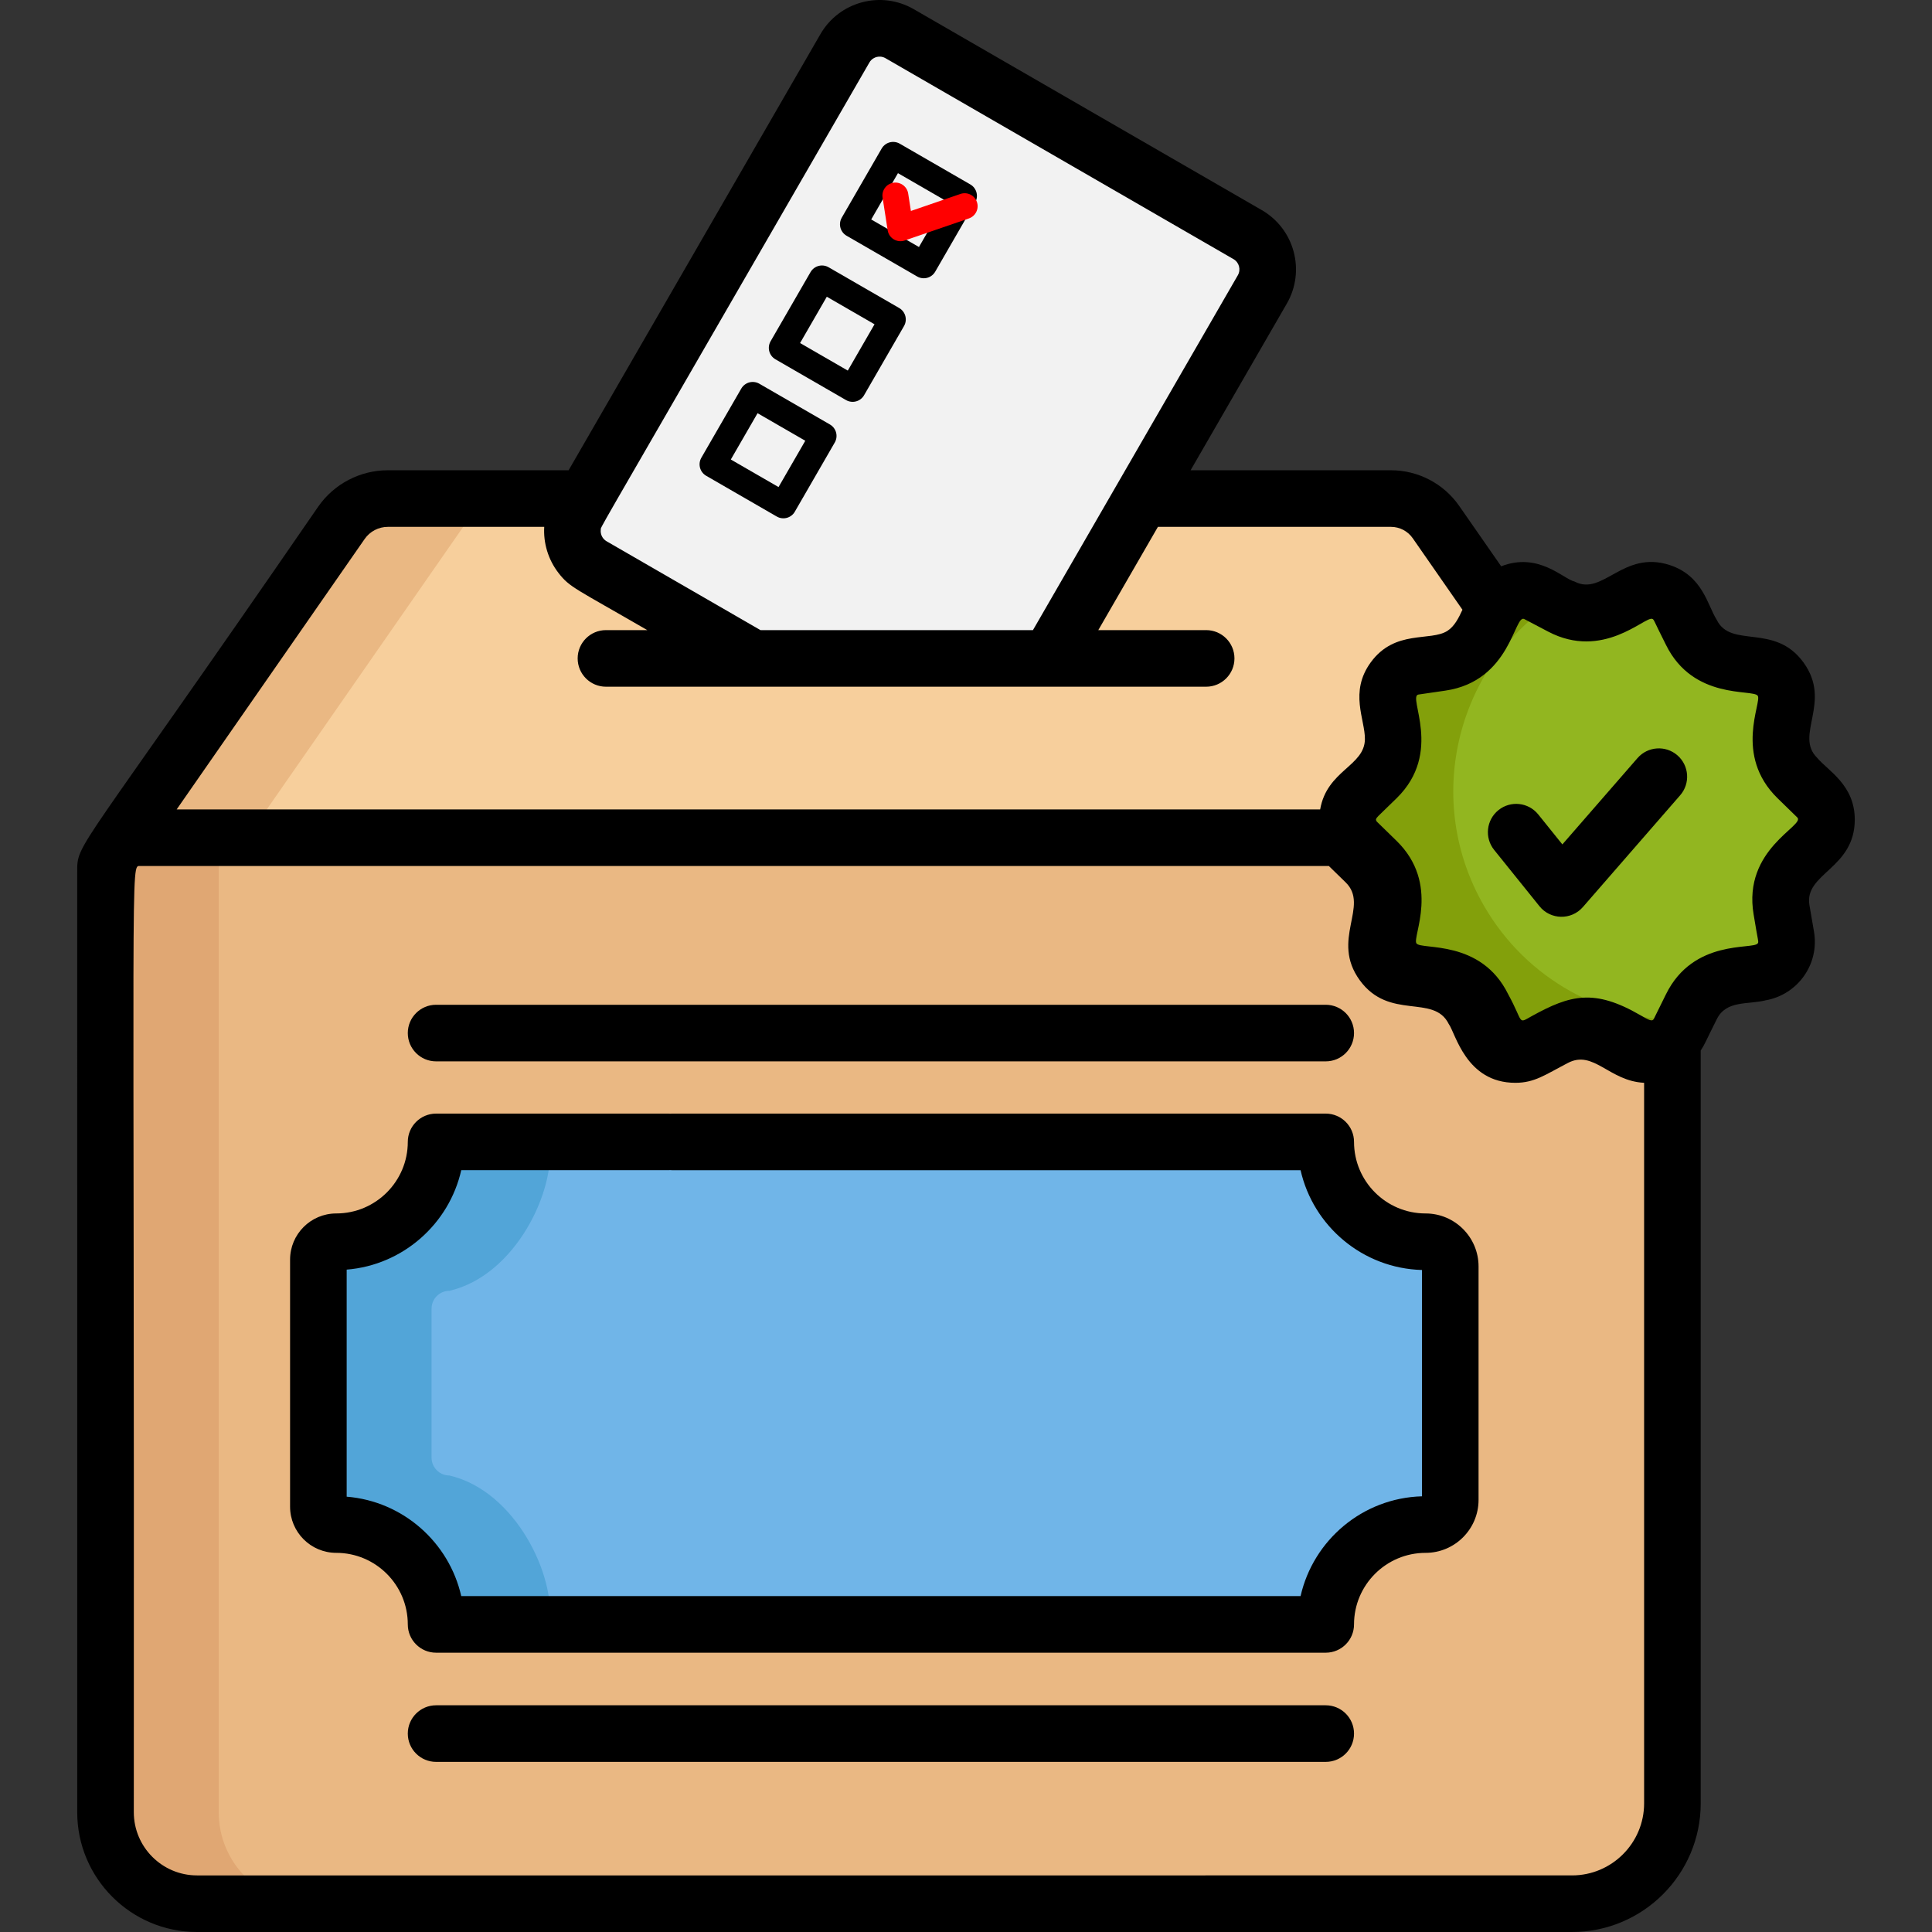 <?xml version="1.0" encoding="UTF-8" standalone="no"?>
<svg
   xmlns:dc="http://purl.org/dc/elements/1.1/"
   xmlns:cc="http://creativecommons.org/ns#"
   xmlns:rdf="http://www.w3.org/1999/02/22-rdf-syntax-ns#"
   xmlns:svg="http://www.w3.org/2000/svg"
   xmlns="http://www.w3.org/2000/svg"
   xmlns:sodipodi="http://sodipodi.sourceforge.net/DTD/sodipodi-0.dtd"
   xmlns:inkscape="http://www.inkscape.org/namespaces/inkscape"
   inkscape:version="1.0 (4035a4fb49, 2020-05-01)"
   sodipodi:docname="election_vote.svg"
   xml:space="preserve"
   style="enable-background:new 0 0 512.001 512.001;"
   viewBox="0 0 512.001 512.001"
   y="0px"
   x="0px"
   id="Capa_1"
   version="1.1"><rect x="0" y="0" width="512.001" height="512.001" fill="#333333" stroke="none"/><defs
   id="defs75" /><sodipodi:namedview
   inkscape:current-layer="Capa_1"
   inkscape:window-maximized="1"
   inkscape:window-y="-8"
   inkscape:window-x="-8"
   inkscape:cy="157.49965"
   inkscape:cx="218.71775"
   inkscape:zoom="1.1987647"
   showgrid="false"
   id="namedview73"
   inkscape:window-height="1017"
   inkscape:window-width="1920"
   inkscape:pageshadow="2"
   inkscape:pageopacity="0"
   guidetolerance="10"
   gridtolerance="10"
   objecttolerance="10"
   borderopacity="1"
   bordercolor="#666666"
   pagecolor="#ffffff" />
<path
   id="path2"
   d="M396.168,161.083c0.024-0.05,0.054-0.094,0.08-0.143l-15.696-22.579  c-2.715-3.907-7.171-6.235-11.928-6.235c-27.194,0-239.872,0-265.846,0c-4.902,0-9.496,2.401-12.293,6.427L30.46,224.9h0.009  c1.676-1.779,4.046-2.896,6.683-2.896c13.729,0,391.594,0,398.513,0L396.168,161.083z"
   style="fill:#F7CF9C;" />
<g
   id="g8">
	<path
   id="path4"
   d="M123.497,138.552c2.799-4.026,7.391-6.426,12.293-6.426h-33.014c-4.902,0-9.496,2.401-12.293,6.426   l-60.024,86.347h0.009c1.676-1.779,4.046-2.896,6.683-2.896h28.334L123.497,138.552z"
   style="fill:#EAB883;" />
	<path
   id="path6"
   d="M434.018,221.004c-97.184,0-309.062,0-318.296,0h-78.57c-5.074,0-9.189,4.114-9.189,9.189   c0,1.868,0,247.58,0,250.057c0,13.394,10.858,24.252,24.252,24.252h2.348c15.785,0,348.65,0,364.392,0   c13.394,0,24.252-10.858,24.252-24.252c0-10.065,0-234.243,0-250.057C443.206,225.118,439.092,221.004,434.018,221.004z"
   style="fill:#EAB883;" />
</g>
<path
   id="path10"
   d="M57.959,480.25c0-10.065,0-234.243,0-250.057c0-5.075,4.114-9.189,9.189-9.189H37.151  c-5.074,0-9.189,4.114-9.189,9.189c0,1.868,0,247.58,0,250.057c0,13.394,10.858,24.252,24.252,24.252h2.348h27.649  C68.816,504.501,57.959,493.644,57.959,480.25z"
   style="fill:#E0A773;" />
<path
   id="path12"
   d="M199.528,174.488l-42.524-24.551c-5.082-2.935-6.823-9.432-3.89-14.514L223.9,12.819  c2.935-5.082,9.433-6.823,14.514-3.89l92.231,53.249c5.081,2.934,6.823,9.432,3.889,14.514l-56.462,97.794h-78.544V174.488z"
   style="fill:#f2f2f2" />

<path
   id="path16"
   d="M377.793,329.077L377.793,329.077c-14.613,0-26.46-11.846-26.46-26.46l0,0H115.569l0,0  c0,14.613-11.847,26.46-26.46,26.46l0,0c-2.616,0-4.736,2.121-4.736,4.736v65.475c0,4.49,5.119,4.908,4.736,4.736  c14.613,0,26.46,11.846,26.46,26.46c14.278,0,222.34,0,235.763,0l0,0c0-14.613,11.847-26.46,26.46-26.46l0,0  c3.614,0,6.543-2.93,6.543-6.543V335.62C384.336,332.007,381.406,329.077,377.793,329.077z"
   style="fill:#70B5E8;" />
<path
   id="path18"
   d="M119.106,391.026L119.106,391.026c-2.616,0-4.736-2.121-4.736-4.736v-39.478  c0-2.616,2.121-4.736,4.736-4.736l0,0c17.596-4.082,28.344-26.83,26.46-39.458h-29.996c0,14.613-11.847,26.46-26.46,26.46l0,0  c-2.616,0-4.736,2.121-4.736,4.736v65.475c0,2.616,2.121,4.736,4.736,4.736l0,0c14.613,0,26.46,11.846,26.46,26.46h29.996  C147.45,417.857,136.702,395.11,119.106,391.026z"
   style="fill:#52A5D8;" />
<path
   id="path20"
   d="M481.536,211.268l-5.194-5.064c-7.525-7.333-3.105-16.278-3.006-19.973  c0.786-4.582-2.349-8.919-6.968-9.591c-3.525-1.04-13.505,0.333-18.131-9.04l-3.217-6.517c-2.062-4.177-7.151-5.831-11.275-3.664  c-3.463,1.23-10.711,8.198-19.962,3.334l-6.341-3.334c-4.066-2.137-9.188-0.565-11.274,3.664  c-2.101,3.069-3.879,13.018-14.236,14.523l-7.11,1.033c-4.611,0.67-7.756,4.999-6.968,9.591c0.097,3.641,4.476,12.681-3.006,19.973  l-5.194,5.064c-3.337,3.251-3.336,8.604,0,11.855l5.194,5.063c7.524,7.334,3.105,16.279,3.006,19.975  c-0.788,4.592,2.358,8.921,6.968,9.591c3.518,1.038,13.504-0.333,18.131,9.04c2.097,3.051,3.244,11.136,10.651,11.136  c3.199,0,4.672-1.623,10.182-4.289c9.313-4.897,16.397,2.067,19.962,3.334c4.117,2.164,9.209,0.522,11.275-3.663l3.217-6.517  c4.651-9.427,14.534-7.979,18.131-9.04c4.61-0.67,7.756-4.998,6.968-9.591l-1.204-7.019c-1.779-10.371,7.086-15.008,9.404-18.018  C484.871,219.871,484.871,214.518,481.536,211.268z"
   style="fill:#92B620;" />
<path
   id="path22"
   d="M393.275,240.061c-15.988-27.692-7.674-62.727,18.304-80.468l-4.135-2.174  c-4.066-2.137-9.188-0.565-11.275,3.664c-2.101,3.069-3.879,13.018-14.236,14.523l-7.11,1.034c-4.611,0.67-7.756,4.999-6.968,9.591  c0.097,3.641,4.476,12.681-3.006,19.973l-5.194,5.064c-3.337,3.251-3.336,8.603,0,11.855l5.194,5.063  c7.524,7.334,3.105,16.279,3.006,19.975c-0.788,4.592,2.358,8.921,6.968,9.591c3.518,1.038,13.504-0.333,18.131,9.04  c2.097,3.051,3.244,11.136,10.651,11.136c3.199,0,4.673-1.623,10.182-4.289c9.313-4.896,16.397,2.067,19.962,3.334  c4.117,2.164,9.209,0.522,11.275-3.663l1.426-2.889C425.276,270.599,404.616,259.706,393.275,240.061z"
   style="fill:#83A00B;" />




<path
   id="path32"
   d="M115.569,281.273h235.763c4.142,0,7.499-3.357,7.499-7.499s-3.357-7.499-7.499-7.499H115.569  c-4.142,0-7.499,3.357-7.499,7.499C108.07,277.917,111.427,281.273,115.569,281.273z" />
<path
   id="path34"
   d="M351.332,451.919H115.569c-4.142,0-7.499,3.358-7.499,7.499c0,4.142,3.357,7.499,7.499,7.499h235.763  c4.142,0,7.499-3.357,7.499-7.499C358.831,455.276,355.474,451.919,351.332,451.919z" />
<path
   id="path36"
   d="M444.534,200.171c-3.124-2.719-7.86-2.392-10.58,0.733l-19.908,22.875l-6.395-7.946c-2.599-3.227-7.319-3.737-10.545-1.14  c-3.227,2.598-3.736,7.318-1.14,10.545l12.014,14.924c2.928,3.636,8.433,3.742,11.499,0.221l25.789-29.632  C447.987,207.626,447.658,202.89,444.534,200.171z" />
<path
   sodipodi:nodetypes="sssssssssccccccccssssssssssssss"
   id="path38"
   d="m 377.793,411.524 c 7.743,0 14.042,-6.299 14.042,-14.042 V 335.62 c 0,-7.743 -6.299,-14.042 -14.042,-14.042 -10.456,0 -18.962,-8.506 -18.962,-18.961 0,-4.142 -3.357,-7.499 -7.499,-7.499 H 178.084 c -4.142,0 -7.499,3.357 -7.499,7.499 0,4.142 3.357,7.499 7.499,7.499 h 166.583 c 3.356,14.829 16.444,26.01 32.17,26.446 v 59.977 c -15.726,0.436 -28.813,11.618 -32.17,26.447 H 122.236 c -3.227,-14.258 -15.45,-25.143 -30.363,-26.35 v -60.172 c 14.913,-1.207 27.138,-12.091 30.363,-26.349 h 54.852 c 4.142,0 7.499,-3.357 7.499,-7.499 0,-4.142 -3.357,-7.499 -7.499,-7.499 H 115.57 c -4.142,0 -7.499,3.357 -7.499,7.499 0,10.455 -8.506,18.961 -18.962,18.961 -6.747,0 -12.235,5.488 -12.235,12.235 v 65.474 c 0,6.747 5.488,12.235 12.235,12.235 10.456,0 18.962,8.506 18.962,18.962 0,4.142 3.357,7.499 7.499,7.499 h 235.762 c 4.142,0 7.499,-3.357 7.499,-7.499 0,-10.453 8.506,-18.959 18.962,-18.959 z" />
<path
   sodipodi:nodetypes="cccccccscccccccccccscccccscccscssssssssscccsccsccssscccccccccccscccssscsssccscccccccccccccccccccccccccsc"
   id="path40"
   d="m 481.576,200.833 c -6.142,-5.987 4.042,-14.714 -3.633,-25.277 -7.648,-10.528 -19.194,-3.599 -22.981,-11.275 -2.469,-3.881 -3.677,-11.678 -12.485,-14.541 -12.373,-4.02 -17.675,8.336 -25.203,4.375 -2.938,-0.637 -9.529,-7.913 -19.444,-4.039 L 386.709,134.08 c -4.113,-5.92 -10.876,-9.455 -18.086,-9.455 H 315.52 l 25.51,-44.183 c 4.996,-8.654 2.02,-19.761 -6.635,-24.757 L 242.164,2.435 c -8.692,-5.018 -19.76,-2.025 -24.758,6.634 l -29.679,51.405 c -2.071,3.587 3.617,4.02 7.204,6.091 3.585,2.069 3.714,4.995 5.785,1.408 l 29.679,-51.405 c 0.563,-0.976 1.432,-1.331 1.898,-1.457 0.467,-0.123 1.396,-0.251 2.372,0.313 l 92.23,53.25 c 1.493,0.862 2.007,2.778 1.146,4.27 -8.584,14.867 -46.972,81.358 -54.297,94.044 h -72.207 l -40.783,-23.546 c -1.12,-0.647 -1.689,-1.886 -1.54,-3.095 0.111,-0.899 -2.555,3.934 41.502,-72.374 2.071,-3.587 0.842,-8.173 -2.745,-10.244 -3.59,-2.071 -8.174,-0.843 -10.244,2.745 l -37.037,64.151 h -47.912 c -7.354,0 -14.252,3.607 -18.451,9.645 -64.566,93.809 -63.863,88.759 -63.863,96.922 V 480.25 c 0,17.508 14.243,31.751 31.751,31.751 h 364.392 c 18.803,0 34.099,-15.296 34.099,-34.099 0,-4.142 -3.357,-7.499 -7.499,-7.499 -4.142,0 -7.499,3.357 -7.499,7.499 0,10.532 -8.568,19.101 -19.101,19.101 H 52.214 c -9.237,0 -16.753,-7.516 -16.753,-16.753 0.173,-256.332 -0.983,-250.739 1.685,-250.747 0.158,0 313.294,-10e-4 315.019,-10e-4 l 4.441,4.329 c 6.426,6.264 -4.082,15.167 3.746,25.941 7.823,10.769 19.608,3.547 23.577,11.588 1.826,2.475 4.551,15.597 17.644,15.597 5.103,0 7.851,-2.099 13.929,-5.259 6.813,-3.583 10.935,4.815 20.206,5.255 V 477.92 c 0,4.142 3.357,7.499 7.499,7.499 4.142,0 7.499,-3.357 7.499,-7.499 V 278.4 c 1.105,-1.664 1.098,-2.003 4.256,-8.293 2.514,-5.094 8.17,-3.817 12.979,-5.017 8.397,-1.485 14.278,-9.495 12.785,-18.198 l -1.204,-7.021 c -1.449,-8.455 12.014,-9.623 12.014,-22.678 -0.002,-9.229 -7.151,-12.954 -9.96,-16.36 z m -119.86,-4.951 c -0.075,7.171 -10.049,8.207 -11.859,18.623 H 46.818 l 49.823,-71.672 c 1.396,-2.01 3.69,-3.209 6.136,-3.209 h 41.451 c -0.256,4.22 1.002,8.633 3.792,12.232 2.978,3.837 4.347,4.021 23.521,15.131 h -10.955 c -4.142,0 -7.499,3.357 -7.499,7.499 0,4.142 3.357,7.499 7.499,7.499 h 38.941 120.119 c 4.142,0 7.499,-3.357 7.499,-7.499 0,-4.142 -3.357,-7.499 -7.499,-7.499 h -28.584 l 15.799,-27.364 h 61.763 c 2.301,0 4.457,1.128 5.77,3.018 l 13.17,18.945 c -0.971,2.12 -2.093,4.381 -3.973,5.594 -4.48,2.892 -13.933,-0.451 -20.346,8.377 -5.725,7.884 -1.474,15.108 -1.529,20.325 z m 103.025,46.524 c 1.182,7.354 1.406,7.146 1.068,7.611 -1.244,1.713 -17.024,-1.287 -24.297,13.453 l -3.217,6.516 c -0.414,0.835 -1.251,0.398 -3.609,-0.965 -12.178,-7.048 -18.537,-5.377 -28.704,0.235 -3.9,2.151 -2.092,1.907 -6.306,-5.787 -7.232,-14.654 -22.996,-11.663 -24.297,-13.453 -1.207,-1.662 6.453,-15.748 -5.298,-27.203 -5.717,-5.604 -5.133,-4.945 -5.305,-5.222 -0.48,-0.778 0.153,-0.92 5.306,-6.018 12.516,-12.2 2.813,-27.071 5.817,-27.514 l 7.109,-1.034 c 17.449,-2.535 18.25,-20.371 20.943,-18.97 l 6.341,3.334 c 14.496,7.619 25.589,-4.03 27.546,-3.388 0.551,0.178 0.252,0.159 3.673,6.915 7.241,14.673 22.971,11.638 24.297,13.452 1.22,1.68 -6.46,15.744 5.298,27.202 l 5.193,5.063 0.001,10e-4 c 2.211,2.159 -14.555,8.305 -11.559,25.772 z" />
<g
   id="g42">
</g>
<g
   id="g44">
</g>
<g
   id="g46">
</g>
<g
   id="g48">
</g>
<g
   id="g50">
</g>
<g
   id="g52">
</g>
<g
   id="g54">
</g>
<g
   id="g56">
</g>
<g
   id="g58">
</g>
<g
   id="g60">
</g>
<g
   id="g62">
</g>
<g
   id="g64">
</g>
<g
   id="g66">
</g>
<g
   id="g68">
</g>
<g
   id="g70">
</g>
<rect
   transform="rotate(120)"
   y="-247.134"
   x="-82.744"
   height="21.603"
   width="21.171"
   id="rect79"
   style="fill:none;fill-rule:evenodd;stroke:#000000;stroke-width:7;stroke-linecap:round;stroke-linejoin:round;stroke-miterlimit:4;stroke-dasharray:none;stroke-opacity:1" /><rect
   style="fill:none;fill-rule:evenodd;stroke:#000000;stroke-width:7;stroke-linecap:round;stroke-linejoin:round;stroke-miterlimit:4;stroke-dasharray:none;stroke-opacity:1"
   id="rect79-3"
   width="21.171"
   height="21.603"
   x="-44.956"
   y="-247.18"
   transform="rotate(120)" /><rect
   style="fill:none;fill-rule:evenodd;stroke:#000000;stroke-width:7;stroke-linecap:round;stroke-linejoin:round;stroke-miterlimit:4;stroke-dasharray:none;stroke-opacity:1"
   id="rect79-9"
   width="21.171"
   height="21.603"
   x="-9.049"
   y="-246.719"
   transform="rotate(120)" /><path
   style="stroke-width:0.458;fill:#ff0000"
   d="m 258.894,53.527 c -0.616,-1.794 -2.57,-2.748 -4.364,-2.132 l -13.133,4.514 -0.717,-4.616 c -0.292,-1.875 -2.047,-3.158 -3.921,-2.867 -1.875,0.291 -3.157,2.047 -2.867,3.921 l 1.347,8.67 c 0.329,2.112 2.488,3.415 4.51,2.721 l 17.013,-5.847 c 1.794,-0.617 2.748,-2.57 2.131,-4.364 z"
   id="path36-4" /></svg>
